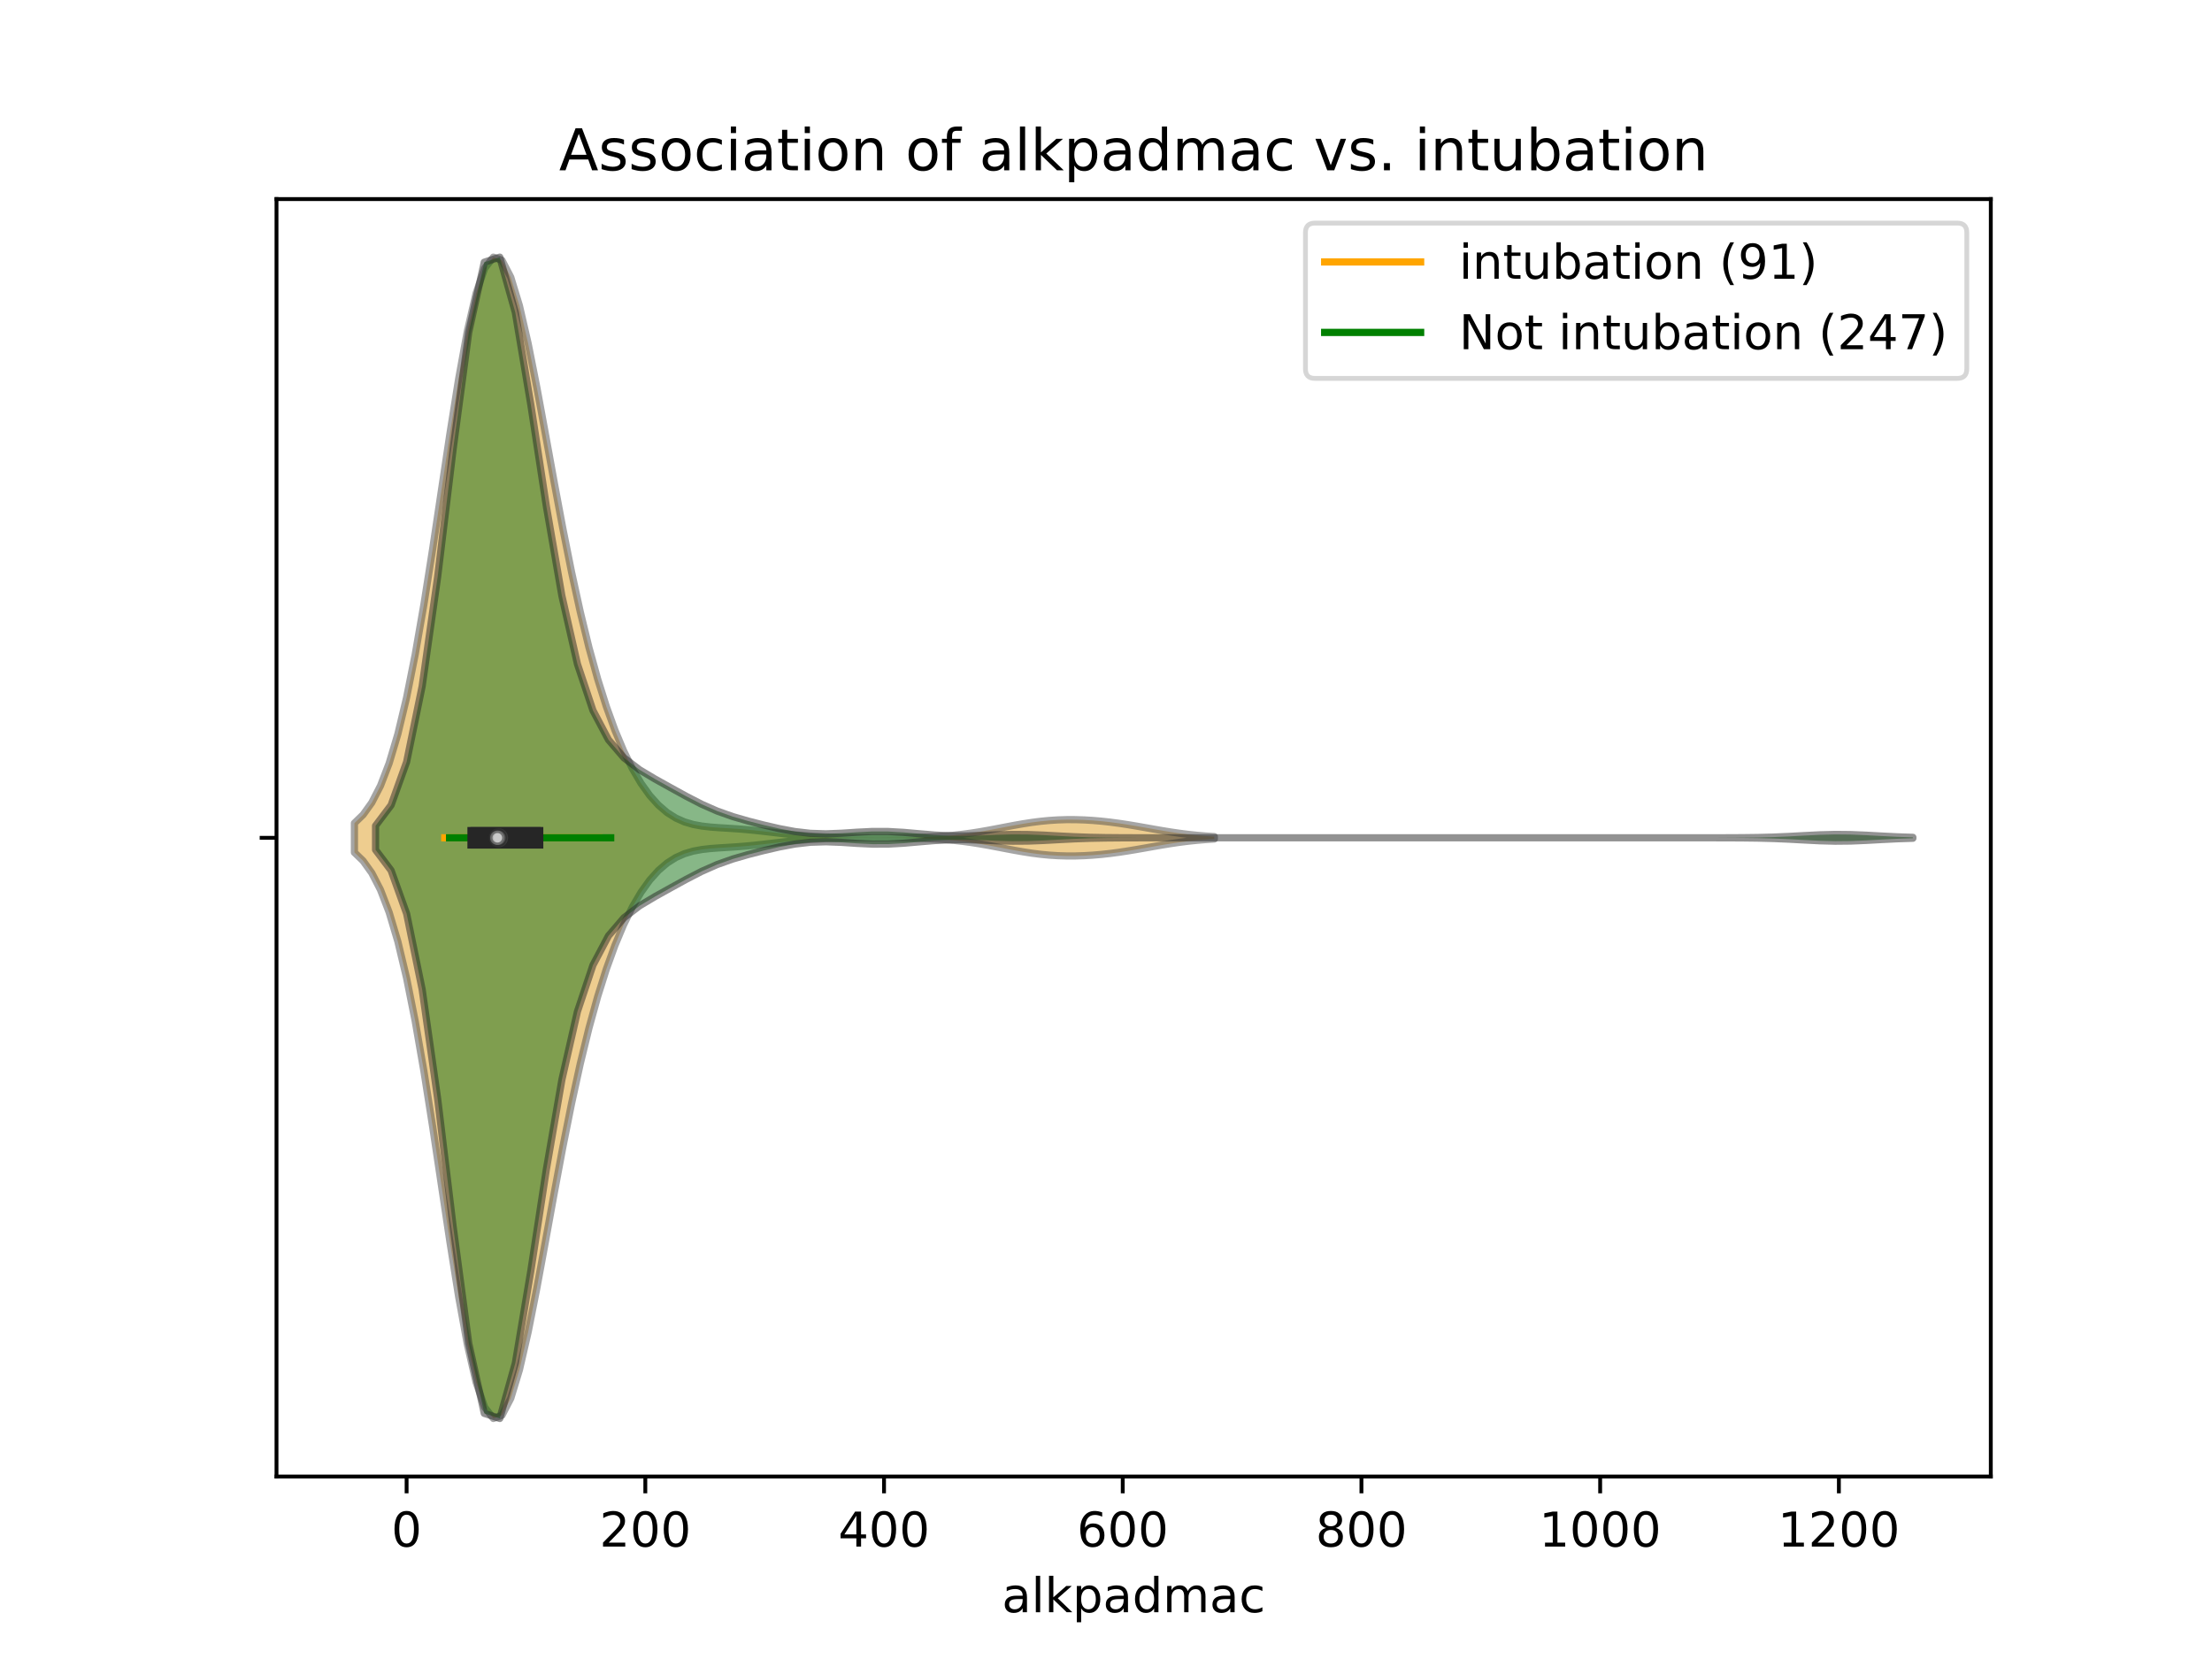 <?xml version="1.0" encoding="utf-8" standalone="no"?>
<!DOCTYPE svg PUBLIC "-//W3C//DTD SVG 1.1//EN"
  "http://www.w3.org/Graphics/SVG/1.1/DTD/svg11.dtd">
<!-- Created with matplotlib (https://matplotlib.org/) -->
<svg height="345.6pt" version="1.1" viewBox="0 0 460.8 345.6" width="460.8pt" xmlns="http://www.w3.org/2000/svg" xmlns:xlink="http://www.w3.org/1999/xlink">
 <defs>
  <style type="text/css">
*{stroke-linecap:butt;stroke-linejoin:round;}
  </style>
 </defs>
 <g id="figure_1">
  <g id="patch_1">
   <path d="M 0 345.6 
L 460.8 345.6 
L 460.8 0 
L 0 0 
z
" style="fill:#ffffff;"/>
  </g>
  <g id="axes_1">
   <g id="patch_2">
    <path d="M 57.6 307.584 
L 414.72 307.584 
L 414.72 41.472 
L 57.6 41.472 
z
" style="fill:#ffffff;"/>
   </g>
   <g id="PolyCollection_1">
    <defs>
     <path d="M 73.833 -168.018 
L 73.833 -174.126 
L 75.642 -175.877 
L 77.452 -178.4 
L 79.261 -181.907 
L 81.07 -186.608 
L 82.88 -192.682 
L 84.689 -200.242 
L 86.498 -209.294 
L 88.308 -219.704 
L 90.117 -231.176 
L 91.927 -243.246 
L 93.736 -255.312 
L 95.545 -266.675 
L 97.355 -276.614 
L 99.164 -284.467 
L 100.974 -289.712 
L 102.783 -292.032 
L 104.592 -291.354 
L 106.402 -287.85 
L 108.211 -281.904 
L 110.021 -274.053 
L 111.83 -264.909 
L 113.639 -255.086 
L 115.449 -245.127 
L 117.258 -235.469 
L 119.068 -226.416 
L 120.877 -218.147 
L 122.686 -210.737 
L 124.496 -204.184 
L 126.305 -198.444 
L 128.115 -193.454 
L 129.924 -189.154 
L 131.733 -185.489 
L 133.543 -182.415 
L 135.352 -179.892 
L 137.162 -177.88 
L 138.971 -176.33 
L 140.78 -175.186 
L 142.59 -174.382 
L 144.399 -173.849 
L 146.209 -173.514 
L 148.018 -173.308 
L 149.827 -173.173 
L 151.637 -173.063 
L 153.446 -172.946 
L 155.255 -172.803 
L 157.065 -172.632 
L 158.874 -172.435 
L 160.684 -172.225 
L 162.493 -172.013 
L 164.302 -171.814 
L 166.112 -171.636 
L 167.921 -171.486 
L 169.731 -171.364 
L 171.54 -171.271 
L 173.349 -171.203 
L 175.159 -171.155 
L 176.968 -171.123 
L 178.778 -171.103 
L 180.587 -171.092 
L 182.396 -171.088 
L 184.206 -171.089 
L 186.015 -171.097 
L 187.825 -171.112 
L 189.634 -171.138 
L 191.443 -171.179 
L 193.253 -171.241 
L 195.062 -171.328 
L 196.872 -171.448 
L 198.681 -171.607 
L 200.49 -171.808 
L 202.3 -172.051 
L 204.109 -172.335 
L 205.919 -172.653 
L 207.728 -172.993 
L 209.537 -173.341 
L 211.347 -173.682 
L 213.156 -173.999 
L 214.966 -174.279 
L 216.775 -174.509 
L 218.584 -174.684 
L 220.394 -174.798 
L 222.203 -174.854 
L 224.012 -174.851 
L 225.822 -174.795 
L 227.631 -174.688 
L 229.441 -174.533 
L 231.25 -174.334 
L 233.059 -174.095 
L 234.869 -173.822 
L 236.678 -173.522 
L 238.488 -173.206 
L 240.297 -172.885 
L 242.106 -172.572 
L 243.916 -172.278 
L 245.725 -172.013 
L 247.535 -171.784 
L 249.344 -171.593 
L 251.153 -171.441 
L 252.963 -171.325 
L 252.963 -170.819 
L 252.963 -170.819 
L 251.153 -170.703 
L 249.344 -170.551 
L 247.535 -170.36 
L 245.725 -170.131 
L 243.916 -169.866 
L 242.106 -169.572 
L 240.297 -169.259 
L 238.488 -168.938 
L 236.678 -168.622 
L 234.869 -168.322 
L 233.059 -168.049 
L 231.25 -167.81 
L 229.441 -167.611 
L 227.631 -167.456 
L 225.822 -167.349 
L 224.012 -167.293 
L 222.203 -167.29 
L 220.394 -167.346 
L 218.584 -167.46 
L 216.775 -167.635 
L 214.966 -167.865 
L 213.156 -168.145 
L 211.347 -168.462 
L 209.537 -168.803 
L 207.728 -169.151 
L 205.919 -169.491 
L 204.109 -169.809 
L 202.3 -170.093 
L 200.49 -170.336 
L 198.681 -170.537 
L 196.872 -170.696 
L 195.062 -170.816 
L 193.253 -170.903 
L 191.443 -170.965 
L 189.634 -171.006 
L 187.825 -171.032 
L 186.015 -171.047 
L 184.206 -171.055 
L 182.396 -171.056 
L 180.587 -171.052 
L 178.778 -171.041 
L 176.968 -171.021 
L 175.159 -170.989 
L 173.349 -170.941 
L 171.54 -170.873 
L 169.731 -170.78 
L 167.921 -170.658 
L 166.112 -170.508 
L 164.302 -170.33 
L 162.493 -170.131 
L 160.684 -169.919 
L 158.874 -169.709 
L 157.065 -169.512 
L 155.255 -169.341 
L 153.446 -169.198 
L 151.637 -169.081 
L 149.827 -168.971 
L 148.018 -168.836 
L 146.209 -168.63 
L 144.399 -168.295 
L 142.59 -167.762 
L 140.78 -166.958 
L 138.971 -165.814 
L 137.162 -164.264 
L 135.352 -162.252 
L 133.543 -159.729 
L 131.733 -156.655 
L 129.924 -152.99 
L 128.115 -148.69 
L 126.305 -143.7 
L 124.496 -137.96 
L 122.686 -131.407 
L 120.877 -123.997 
L 119.068 -115.728 
L 117.258 -106.675 
L 115.449 -97.017 
L 113.639 -87.058 
L 111.83 -77.235 
L 110.021 -68.091 
L 108.211 -60.24 
L 106.402 -54.294 
L 104.592 -50.79 
L 102.783 -50.112 
L 100.974 -52.432 
L 99.164 -57.677 
L 97.355 -65.53 
L 95.545 -75.469 
L 93.736 -86.832 
L 91.927 -98.898 
L 90.117 -110.968 
L 88.308 -122.44 
L 86.498 -132.85 
L 84.689 -141.902 
L 82.88 -149.462 
L 81.07 -155.536 
L 79.261 -160.237 
L 77.452 -163.744 
L 75.642 -166.267 
L 73.833 -168.018 
z
" id="ma2b3f03998" style="stroke:#4c4c4c;stroke-opacity:0.5;stroke-width:1.5;"/>
    </defs>
    <g clip-path="url(#pc3cc9d594d)">
     <use style="fill:#df9c20;fill-opacity:0.5;stroke:#4c4c4c;stroke-opacity:0.5;stroke-width:1.5;" x="0" xlink:href="#ma2b3f03998" y="345.6"/>
    </g>
   </g>
   <g id="PolyCollection_2">
    <defs>
     <path d="M 78.237 -168.565 
L 78.237 -173.579 
L 81.472 -177.872 
L 84.707 -186.882 
L 87.942 -202.655 
L 91.176 -225.463 
L 94.411 -252.17 
L 97.646 -276.358 
L 100.881 -290.978 
L 104.116 -292.032 
L 107.351 -280.505 
L 110.586 -261.255 
L 113.82 -240.121 
L 117.055 -221.458 
L 120.29 -207.265 
L 123.525 -197.598 
L 126.76 -191.488 
L 129.995 -187.719 
L 133.23 -185.241 
L 136.464 -183.311 
L 139.699 -181.513 
L 142.934 -179.734 
L 146.169 -178.065 
L 149.404 -176.638 
L 152.639 -175.494 
L 155.873 -174.559 
L 159.108 -173.732 
L 162.343 -172.985 
L 165.578 -172.377 
L 168.813 -172.002 
L 172.048 -171.9 
L 175.283 -172.02 
L 178.517 -172.235 
L 181.752 -172.393 
L 184.987 -172.387 
L 188.222 -172.204 
L 191.457 -171.92 
L 194.692 -171.649 
L 197.927 -171.485 
L 201.161 -171.463 
L 204.396 -171.558 
L 207.631 -171.693 
L 210.866 -171.779 
L 214.101 -171.758 
L 217.336 -171.632 
L 220.57 -171.455 
L 223.805 -171.292 
L 227.04 -171.178 
L 230.275 -171.115 
L 233.51 -171.087 
L 236.745 -171.076 
L 239.98 -171.073 
L 243.214 -171.072 
L 246.449 -171.072 
L 249.684 -171.072 
L 252.919 -171.072 
L 256.154 -171.072 
L 259.389 -171.072 
L 262.624 -171.072 
L 265.858 -171.072 
L 269.093 -171.072 
L 272.328 -171.072 
L 275.563 -171.072 
L 278.798 -171.072 
L 282.033 -171.072 
L 285.268 -171.072 
L 288.502 -171.072 
L 291.737 -171.072 
L 294.972 -171.072 
L 298.207 -171.072 
L 301.442 -171.072 
L 304.677 -171.072 
L 307.911 -171.072 
L 311.146 -171.072 
L 314.381 -171.072 
L 317.616 -171.072 
L 320.851 -171.072 
L 324.086 -171.072 
L 327.321 -171.072 
L 330.555 -171.072 
L 333.79 -171.072 
L 337.025 -171.072 
L 340.26 -171.072 
L 343.495 -171.072 
L 346.73 -171.072 
L 349.965 -171.072 
L 353.199 -171.072 
L 356.434 -171.074 
L 359.669 -171.079 
L 362.904 -171.095 
L 366.139 -171.136 
L 369.374 -171.219 
L 372.608 -171.355 
L 375.843 -171.53 
L 379.078 -171.693 
L 382.313 -171.779 
L 385.548 -171.747 
L 388.783 -171.612 
L 392.018 -171.434 
L 395.252 -171.276 
L 398.487 -171.168 
L 398.487 -170.976 
L 398.487 -170.976 
L 395.252 -170.868 
L 392.018 -170.71 
L 388.783 -170.532 
L 385.548 -170.397 
L 382.313 -170.365 
L 379.078 -170.451 
L 375.843 -170.614 
L 372.608 -170.789 
L 369.374 -170.925 
L 366.139 -171.008 
L 362.904 -171.049 
L 359.669 -171.065 
L 356.434 -171.07 
L 353.199 -171.072 
L 349.965 -171.072 
L 346.73 -171.072 
L 343.495 -171.072 
L 340.26 -171.072 
L 337.025 -171.072 
L 333.79 -171.072 
L 330.555 -171.072 
L 327.321 -171.072 
L 324.086 -171.072 
L 320.851 -171.072 
L 317.616 -171.072 
L 314.381 -171.072 
L 311.146 -171.072 
L 307.911 -171.072 
L 304.677 -171.072 
L 301.442 -171.072 
L 298.207 -171.072 
L 294.972 -171.072 
L 291.737 -171.072 
L 288.502 -171.072 
L 285.268 -171.072 
L 282.033 -171.072 
L 278.798 -171.072 
L 275.563 -171.072 
L 272.328 -171.072 
L 269.093 -171.072 
L 265.858 -171.072 
L 262.624 -171.072 
L 259.389 -171.072 
L 256.154 -171.072 
L 252.919 -171.072 
L 249.684 -171.072 
L 246.449 -171.072 
L 243.214 -171.072 
L 239.98 -171.071 
L 236.745 -171.068 
L 233.51 -171.057 
L 230.275 -171.029 
L 227.04 -170.966 
L 223.805 -170.852 
L 220.57 -170.689 
L 217.336 -170.512 
L 214.101 -170.386 
L 210.866 -170.365 
L 207.631 -170.451 
L 204.396 -170.586 
L 201.161 -170.681 
L 197.927 -170.659 
L 194.692 -170.495 
L 191.457 -170.224 
L 188.222 -169.94 
L 184.987 -169.757 
L 181.752 -169.751 
L 178.517 -169.909 
L 175.283 -170.124 
L 172.048 -170.244 
L 168.813 -170.142 
L 165.578 -169.767 
L 162.343 -169.159 
L 159.108 -168.412 
L 155.873 -167.585 
L 152.639 -166.65 
L 149.404 -165.506 
L 146.169 -164.079 
L 142.934 -162.41 
L 139.699 -160.631 
L 136.464 -158.833 
L 133.23 -156.903 
L 129.995 -154.425 
L 126.76 -150.656 
L 123.525 -144.546 
L 120.29 -134.879 
L 117.055 -120.686 
L 113.82 -102.023 
L 110.586 -80.889 
L 107.351 -61.639 
L 104.116 -50.112 
L 100.881 -51.166 
L 97.646 -65.786 
L 94.411 -89.974 
L 91.176 -116.681 
L 87.942 -139.489 
L 84.707 -155.262 
L 81.472 -164.272 
L 78.237 -168.565 
z
" id="md332eaba0e" style="stroke:#262626;stroke-opacity:0.5;stroke-width:1.5;"/>
    </defs>
    <g clip-path="url(#pc3cc9d594d)">
     <use style="fill:#107010;fill-opacity:0.5;stroke:#262626;stroke-opacity:0.5;stroke-width:1.5;" x="0" xlink:href="#md332eaba0e" y="345.6"/>
    </g>
   </g>
   <g id="matplotlib.axis_1">
    <g id="xtick_1">
     <g id="line2d_1">
      <defs>
       <path d="M 0 0 
L 0 3.5 
" id="m1bca43843d" style="stroke:#000000;stroke-width:0.8;"/>
      </defs>
      <g>
       <use style="stroke:#000000;stroke-width:0.8;" x="84.704" xlink:href="#m1bca43843d" y="307.584"/>
      </g>
     </g>
     <g id="text_1">
      <!-- 0 -->
      <defs>
       <path d="M 31.781 66.406 
Q 24.172 66.406 20.328 58.906 
Q 16.5 51.422 16.5 36.375 
Q 16.5 21.391 20.328 13.891 
Q 24.172 6.391 31.781 6.391 
Q 39.453 6.391 43.281 13.891 
Q 47.125 21.391 47.125 36.375 
Q 47.125 51.422 43.281 58.906 
Q 39.453 66.406 31.781 66.406 
z
M 31.781 74.219 
Q 44.047 74.219 50.516 64.516 
Q 56.984 54.828 56.984 36.375 
Q 56.984 17.969 50.516 8.266 
Q 44.047 -1.422 31.781 -1.422 
Q 19.531 -1.422 13.062 8.266 
Q 6.594 17.969 6.594 36.375 
Q 6.594 54.828 13.062 64.516 
Q 19.531 74.219 31.781 74.219 
z
" id="DejaVuSans-48"/>
      </defs>
      <g transform="translate(81.523 322.182)scale(0.1 -0.1)">
       <use xlink:href="#DejaVuSans-48"/>
      </g>
     </g>
    </g>
    <g id="xtick_2">
     <g id="line2d_2">
      <g>
       <use style="stroke:#000000;stroke-width:0.8;" x="134.431" xlink:href="#m1bca43843d" y="307.584"/>
      </g>
     </g>
     <g id="text_2">
      <!-- 200 -->
      <defs>
       <path d="M 19.188 8.297 
L 53.609 8.297 
L 53.609 0 
L 7.328 0 
L 7.328 8.297 
Q 12.938 14.109 22.625 23.891 
Q 32.328 33.688 34.812 36.531 
Q 39.547 41.844 41.422 45.531 
Q 43.312 49.219 43.312 52.781 
Q 43.312 58.594 39.234 62.25 
Q 35.156 65.922 28.609 65.922 
Q 23.969 65.922 18.812 64.312 
Q 13.672 62.703 7.812 59.422 
L 7.812 69.391 
Q 13.766 71.781 18.938 73 
Q 24.125 74.219 28.422 74.219 
Q 39.75 74.219 46.484 68.547 
Q 53.219 62.891 53.219 53.422 
Q 53.219 48.922 51.531 44.891 
Q 49.859 40.875 45.406 35.406 
Q 44.188 33.984 37.641 27.219 
Q 31.109 20.453 19.188 8.297 
z
" id="DejaVuSans-50"/>
      </defs>
      <g transform="translate(124.888 322.182)scale(0.1 -0.1)">
       <use xlink:href="#DejaVuSans-50"/>
       <use x="63.623" xlink:href="#DejaVuSans-48"/>
       <use x="127.246" xlink:href="#DejaVuSans-48"/>
      </g>
     </g>
    </g>
    <g id="xtick_3">
     <g id="line2d_3">
      <g>
       <use style="stroke:#000000;stroke-width:0.8;" x="184.159" xlink:href="#m1bca43843d" y="307.584"/>
      </g>
     </g>
     <g id="text_3">
      <!-- 400 -->
      <defs>
       <path d="M 37.797 64.312 
L 12.891 25.391 
L 37.797 25.391 
z
M 35.203 72.906 
L 47.609 72.906 
L 47.609 25.391 
L 58.016 25.391 
L 58.016 17.188 
L 47.609 17.188 
L 47.609 0 
L 37.797 0 
L 37.797 17.188 
L 4.891 17.188 
L 4.891 26.703 
z
" id="DejaVuSans-52"/>
      </defs>
      <g transform="translate(174.615 322.182)scale(0.1 -0.1)">
       <use xlink:href="#DejaVuSans-52"/>
       <use x="63.623" xlink:href="#DejaVuSans-48"/>
       <use x="127.246" xlink:href="#DejaVuSans-48"/>
      </g>
     </g>
    </g>
    <g id="xtick_4">
     <g id="line2d_4">
      <g>
       <use style="stroke:#000000;stroke-width:0.8;" x="233.887" xlink:href="#m1bca43843d" y="307.584"/>
      </g>
     </g>
     <g id="text_4">
      <!-- 600 -->
      <defs>
       <path d="M 33.016 40.375 
Q 26.375 40.375 22.484 35.828 
Q 18.609 31.297 18.609 23.391 
Q 18.609 15.531 22.484 10.953 
Q 26.375 6.391 33.016 6.391 
Q 39.656 6.391 43.531 10.953 
Q 47.406 15.531 47.406 23.391 
Q 47.406 31.297 43.531 35.828 
Q 39.656 40.375 33.016 40.375 
z
M 52.594 71.297 
L 52.594 62.312 
Q 48.875 64.062 45.094 64.984 
Q 41.312 65.922 37.594 65.922 
Q 27.828 65.922 22.672 59.328 
Q 17.531 52.734 16.797 39.406 
Q 19.672 43.656 24.016 45.922 
Q 28.375 48.188 33.594 48.188 
Q 44.578 48.188 50.953 41.516 
Q 57.328 34.859 57.328 23.391 
Q 57.328 12.156 50.688 5.359 
Q 44.047 -1.422 33.016 -1.422 
Q 20.359 -1.422 13.672 8.266 
Q 6.984 17.969 6.984 36.375 
Q 6.984 53.656 15.188 63.938 
Q 23.391 74.219 37.203 74.219 
Q 40.922 74.219 44.703 73.484 
Q 48.484 72.75 52.594 71.297 
z
" id="DejaVuSans-54"/>
      </defs>
      <g transform="translate(224.343 322.182)scale(0.1 -0.1)">
       <use xlink:href="#DejaVuSans-54"/>
       <use x="63.623" xlink:href="#DejaVuSans-48"/>
       <use x="127.246" xlink:href="#DejaVuSans-48"/>
      </g>
     </g>
    </g>
    <g id="xtick_5">
     <g id="line2d_5">
      <g>
       <use style="stroke:#000000;stroke-width:0.8;" x="283.614" xlink:href="#m1bca43843d" y="307.584"/>
      </g>
     </g>
     <g id="text_5">
      <!-- 800 -->
      <defs>
       <path d="M 31.781 34.625 
Q 24.75 34.625 20.719 30.859 
Q 16.703 27.094 16.703 20.516 
Q 16.703 13.922 20.719 10.156 
Q 24.75 6.391 31.781 6.391 
Q 38.812 6.391 42.859 10.172 
Q 46.922 13.969 46.922 20.516 
Q 46.922 27.094 42.891 30.859 
Q 38.875 34.625 31.781 34.625 
z
M 21.922 38.812 
Q 15.578 40.375 12.031 44.719 
Q 8.5 49.078 8.5 55.328 
Q 8.5 64.062 14.719 69.141 
Q 20.953 74.219 31.781 74.219 
Q 42.672 74.219 48.875 69.141 
Q 55.078 64.062 55.078 55.328 
Q 55.078 49.078 51.531 44.719 
Q 48 40.375 41.703 38.812 
Q 48.828 37.156 52.797 32.312 
Q 56.781 27.484 56.781 20.516 
Q 56.781 9.906 50.312 4.234 
Q 43.844 -1.422 31.781 -1.422 
Q 19.734 -1.422 13.25 4.234 
Q 6.781 9.906 6.781 20.516 
Q 6.781 27.484 10.781 32.312 
Q 14.797 37.156 21.922 38.812 
z
M 18.312 54.391 
Q 18.312 48.734 21.844 45.562 
Q 25.391 42.391 31.781 42.391 
Q 38.141 42.391 41.719 45.562 
Q 45.312 48.734 45.312 54.391 
Q 45.312 60.062 41.719 63.234 
Q 38.141 66.406 31.781 66.406 
Q 25.391 66.406 21.844 63.234 
Q 18.312 60.062 18.312 54.391 
z
" id="DejaVuSans-56"/>
      </defs>
      <g transform="translate(274.071 322.182)scale(0.1 -0.1)">
       <use xlink:href="#DejaVuSans-56"/>
       <use x="63.623" xlink:href="#DejaVuSans-48"/>
       <use x="127.246" xlink:href="#DejaVuSans-48"/>
      </g>
     </g>
    </g>
    <g id="xtick_6">
     <g id="line2d_6">
      <g>
       <use style="stroke:#000000;stroke-width:0.8;" x="333.342" xlink:href="#m1bca43843d" y="307.584"/>
      </g>
     </g>
     <g id="text_6">
      <!-- 1000 -->
      <defs>
       <path d="M 12.406 8.297 
L 28.516 8.297 
L 28.516 63.922 
L 10.984 60.406 
L 10.984 69.391 
L 28.422 72.906 
L 38.281 72.906 
L 38.281 8.297 
L 54.391 8.297 
L 54.391 0 
L 12.406 0 
z
" id="DejaVuSans-49"/>
      </defs>
      <g transform="translate(320.617 322.182)scale(0.1 -0.1)">
       <use xlink:href="#DejaVuSans-49"/>
       <use x="63.623" xlink:href="#DejaVuSans-48"/>
       <use x="127.246" xlink:href="#DejaVuSans-48"/>
       <use x="190.869" xlink:href="#DejaVuSans-48"/>
      </g>
     </g>
    </g>
    <g id="xtick_7">
     <g id="line2d_7">
      <g>
       <use style="stroke:#000000;stroke-width:0.8;" x="383.07" xlink:href="#m1bca43843d" y="307.584"/>
      </g>
     </g>
     <g id="text_7">
      <!-- 1200 -->
      <g transform="translate(370.345 322.182)scale(0.1 -0.1)">
       <use xlink:href="#DejaVuSans-49"/>
       <use x="63.623" xlink:href="#DejaVuSans-50"/>
       <use x="127.246" xlink:href="#DejaVuSans-48"/>
       <use x="190.869" xlink:href="#DejaVuSans-48"/>
      </g>
     </g>
    </g>
    <g id="text_8">
     <!-- alkpadmac -->
     <defs>
      <path d="M 34.281 27.484 
Q 23.391 27.484 19.188 25 
Q 14.984 22.516 14.984 16.5 
Q 14.984 11.719 18.141 8.906 
Q 21.297 6.109 26.703 6.109 
Q 34.188 6.109 38.703 11.406 
Q 43.219 16.703 43.219 25.484 
L 43.219 27.484 
z
M 52.203 31.203 
L 52.203 0 
L 43.219 0 
L 43.219 8.297 
Q 40.141 3.328 35.547 0.953 
Q 30.953 -1.422 24.312 -1.422 
Q 15.922 -1.422 10.953 3.297 
Q 6 8.016 6 15.922 
Q 6 25.141 12.172 29.828 
Q 18.359 34.516 30.609 34.516 
L 43.219 34.516 
L 43.219 35.406 
Q 43.219 41.609 39.141 45 
Q 35.062 48.391 27.688 48.391 
Q 23 48.391 18.547 47.266 
Q 14.109 46.141 10.016 43.891 
L 10.016 52.203 
Q 14.938 54.109 19.578 55.047 
Q 24.219 56 28.609 56 
Q 40.484 56 46.344 49.844 
Q 52.203 43.703 52.203 31.203 
z
" id="DejaVuSans-97"/>
      <path d="M 9.422 75.984 
L 18.406 75.984 
L 18.406 0 
L 9.422 0 
z
" id="DejaVuSans-108"/>
      <path d="M 9.078 75.984 
L 18.109 75.984 
L 18.109 31.109 
L 44.922 54.688 
L 56.391 54.688 
L 27.391 29.109 
L 57.625 0 
L 45.906 0 
L 18.109 26.703 
L 18.109 0 
L 9.078 0 
z
" id="DejaVuSans-107"/>
      <path d="M 18.109 8.203 
L 18.109 -20.797 
L 9.078 -20.797 
L 9.078 54.688 
L 18.109 54.688 
L 18.109 46.391 
Q 20.953 51.266 25.266 53.625 
Q 29.594 56 35.594 56 
Q 45.562 56 51.781 48.094 
Q 58.016 40.188 58.016 27.297 
Q 58.016 14.406 51.781 6.484 
Q 45.562 -1.422 35.594 -1.422 
Q 29.594 -1.422 25.266 0.953 
Q 20.953 3.328 18.109 8.203 
z
M 48.688 27.297 
Q 48.688 37.203 44.609 42.844 
Q 40.531 48.484 33.406 48.484 
Q 26.266 48.484 22.188 42.844 
Q 18.109 37.203 18.109 27.297 
Q 18.109 17.391 22.188 11.75 
Q 26.266 6.109 33.406 6.109 
Q 40.531 6.109 44.609 11.75 
Q 48.688 17.391 48.688 27.297 
z
" id="DejaVuSans-112"/>
      <path d="M 45.406 46.391 
L 45.406 75.984 
L 54.391 75.984 
L 54.391 0 
L 45.406 0 
L 45.406 8.203 
Q 42.578 3.328 38.25 0.953 
Q 33.938 -1.422 27.875 -1.422 
Q 17.969 -1.422 11.734 6.484 
Q 5.516 14.406 5.516 27.297 
Q 5.516 40.188 11.734 48.094 
Q 17.969 56 27.875 56 
Q 33.938 56 38.25 53.625 
Q 42.578 51.266 45.406 46.391 
z
M 14.797 27.297 
Q 14.797 17.391 18.875 11.75 
Q 22.953 6.109 30.078 6.109 
Q 37.203 6.109 41.297 11.75 
Q 45.406 17.391 45.406 27.297 
Q 45.406 37.203 41.297 42.844 
Q 37.203 48.484 30.078 48.484 
Q 22.953 48.484 18.875 42.844 
Q 14.797 37.203 14.797 27.297 
z
" id="DejaVuSans-100"/>
      <path d="M 52 44.188 
Q 55.375 50.25 60.062 53.125 
Q 64.75 56 71.094 56 
Q 79.641 56 84.281 50.016 
Q 88.922 44.047 88.922 33.016 
L 88.922 0 
L 79.891 0 
L 79.891 32.719 
Q 79.891 40.578 77.094 44.375 
Q 74.312 48.188 68.609 48.188 
Q 61.625 48.188 57.562 43.547 
Q 53.516 38.922 53.516 30.906 
L 53.516 0 
L 44.484 0 
L 44.484 32.719 
Q 44.484 40.625 41.703 44.406 
Q 38.922 48.188 33.109 48.188 
Q 26.219 48.188 22.156 43.531 
Q 18.109 38.875 18.109 30.906 
L 18.109 0 
L 9.078 0 
L 9.078 54.688 
L 18.109 54.688 
L 18.109 46.188 
Q 21.188 51.219 25.484 53.609 
Q 29.781 56 35.688 56 
Q 41.656 56 45.828 52.969 
Q 50 49.953 52 44.188 
z
" id="DejaVuSans-109"/>
      <path d="M 48.781 52.594 
L 48.781 44.188 
Q 44.969 46.297 41.141 47.344 
Q 37.312 48.391 33.406 48.391 
Q 24.656 48.391 19.812 42.844 
Q 14.984 37.312 14.984 27.297 
Q 14.984 17.281 19.812 11.734 
Q 24.656 6.203 33.406 6.203 
Q 37.312 6.203 41.141 7.25 
Q 44.969 8.297 48.781 10.406 
L 48.781 2.094 
Q 45.016 0.344 40.984 -0.531 
Q 36.969 -1.422 32.422 -1.422 
Q 20.062 -1.422 12.781 6.344 
Q 5.516 14.109 5.516 27.297 
Q 5.516 40.672 12.859 48.328 
Q 20.219 56 33.016 56 
Q 37.156 56 41.109 55.141 
Q 45.062 54.297 48.781 52.594 
z
" id="DejaVuSans-99"/>
     </defs>
     <g transform="translate(208.715 335.861)scale(0.1 -0.1)">
      <use xlink:href="#DejaVuSans-97"/>
      <use x="61.279" xlink:href="#DejaVuSans-108"/>
      <use x="89.062" xlink:href="#DejaVuSans-107"/>
      <use x="146.973" xlink:href="#DejaVuSans-112"/>
      <use x="210.449" xlink:href="#DejaVuSans-97"/>
      <use x="271.729" xlink:href="#DejaVuSans-100"/>
      <use x="335.205" xlink:href="#DejaVuSans-109"/>
      <use x="432.617" xlink:href="#DejaVuSans-97"/>
      <use x="493.896" xlink:href="#DejaVuSans-99"/>
     </g>
    </g>
   </g>
   <g id="matplotlib.axis_2">
    <g id="ytick_1">
     <g id="line2d_8">
      <defs>
       <path d="M 0 0 
L -3.5 0 
" id="m3dfce2a0e9" style="stroke:#000000;stroke-width:0.8;"/>
      </defs>
      <g>
       <use style="stroke:#000000;stroke-width:0.8;" x="57.6" xlink:href="#m3dfce2a0e9" y="174.528"/>
      </g>
     </g>
    </g>
   </g>
   <g id="line2d_9">
    <path clip-path="url(#pc3cc9d594d)" d="M 92.66 174.528 
L 124.735 174.528 
" style="fill:none;stroke:#ffa500;stroke-linecap:square;stroke-width:1.5;"/>
   </g>
   <g id="line2d_10">
    <path clip-path="url(#pc3cc9d594d)" d="M 100.244 174.528 
L 110.438 174.528 
" style="fill:none;stroke:#4c4c4c;stroke-linecap:square;stroke-width:4.5;"/>
   </g>
   <g id="line2d_11">
    <path clip-path="url(#pc3cc9d594d)" d="M 93.655 174.528 
L 127.221 174.528 
" style="fill:none;stroke:#008000;stroke-linecap:square;stroke-width:1.5;"/>
   </g>
   <g id="line2d_12">
    <path clip-path="url(#pc3cc9d594d)" d="M 99.622 174.528 
L 110.935 174.528 
" style="fill:none;stroke:#262626;stroke-linecap:square;stroke-width:4.5;"/>
   </g>
   <g id="patch_3">
    <path d="M 57.6 307.584 
L 57.6 41.472 
" style="fill:none;stroke:#000000;stroke-linecap:square;stroke-linejoin:miter;stroke-width:0.8;"/>
   </g>
   <g id="patch_4">
    <path d="M 414.72 307.584 
L 414.72 41.472 
" style="fill:none;stroke:#000000;stroke-linecap:square;stroke-linejoin:miter;stroke-width:0.8;"/>
   </g>
   <g id="patch_5">
    <path d="M 57.6 307.584 
L 414.72 307.584 
" style="fill:none;stroke:#000000;stroke-linecap:square;stroke-linejoin:miter;stroke-width:0.8;"/>
   </g>
   <g id="patch_6">
    <path d="M 57.6 41.472 
L 414.72 41.472 
" style="fill:none;stroke:#000000;stroke-linecap:square;stroke-linejoin:miter;stroke-width:0.8;"/>
   </g>
   <g id="PathCollection_1">
    <defs>
     <path d="M 0 1.5 
C 0.398 1.5 0.779 1.342 1.061 1.061 
C 1.342 0.779 1.5 0.398 1.5 0 
C 1.5 -0.398 1.342 -0.779 1.061 -1.061 
C 0.779 -1.342 0.398 -1.5 0 -1.5 
C -0.398 -1.5 -0.779 -1.342 -1.061 -1.061 
C -1.342 -0.779 -1.5 -0.398 -1.5 0 
C -1.5 0.398 -1.342 0.779 -1.061 1.061 
C -0.779 1.342 -0.398 1.5 0 1.5 
z
" id="mc30784e7d4" style="stroke:#4c4c4c;stroke-opacity:0.5;"/>
    </defs>
    <g clip-path="url(#pc3cc9d594d)">
     <use style="fill:#ffffff;fill-opacity:0.5;stroke:#4c4c4c;stroke-opacity:0.5;" x="103.849" xlink:href="#mc30784e7d4" y="174.528"/>
    </g>
   </g>
   <g id="PathCollection_2">
    <defs>
     <path d="M 0 1.5 
C 0.398 1.5 0.779 1.342 1.061 1.061 
C 1.342 0.779 1.5 0.398 1.5 0 
C 1.5 -0.398 1.342 -0.779 1.061 -1.061 
C 0.779 -1.342 0.398 -1.5 0 -1.5 
C -0.398 -1.5 -0.779 -1.342 -1.061 -1.061 
C -1.342 -0.779 -1.5 -0.398 -1.5 0 
C -1.5 0.398 -1.342 0.779 -1.061 1.061 
C -0.779 1.342 -0.398 1.5 0 1.5 
z
" id="mcff1c96a87" style="stroke:#262626;stroke-opacity:0.5;"/>
    </defs>
    <g clip-path="url(#pc3cc9d594d)">
     <use style="fill:#ffffff;fill-opacity:0.5;stroke:#262626;stroke-opacity:0.5;" x="103.6" xlink:href="#mcff1c96a87" y="174.528"/>
    </g>
   </g>
   <g id="text_9">
    <!-- Association of alkpadmac vs. intubation -->
    <defs>
     <path d="M 34.188 63.188 
L 20.797 26.906 
L 47.609 26.906 
z
M 28.609 72.906 
L 39.797 72.906 
L 67.578 0 
L 57.328 0 
L 50.688 18.703 
L 17.828 18.703 
L 11.188 0 
L 0.781 0 
z
" id="DejaVuSans-65"/>
     <path d="M 44.281 53.078 
L 44.281 44.578 
Q 40.484 46.531 36.375 47.5 
Q 32.281 48.484 27.875 48.484 
Q 21.188 48.484 17.844 46.438 
Q 14.5 44.391 14.5 40.281 
Q 14.5 37.156 16.891 35.375 
Q 19.281 33.594 26.516 31.984 
L 29.594 31.297 
Q 39.156 29.25 43.188 25.516 
Q 47.219 21.781 47.219 15.094 
Q 47.219 7.469 41.188 3.016 
Q 35.156 -1.422 24.609 -1.422 
Q 20.219 -1.422 15.453 -0.562 
Q 10.688 0.297 5.422 2 
L 5.422 11.281 
Q 10.406 8.688 15.234 7.391 
Q 20.062 6.109 24.812 6.109 
Q 31.156 6.109 34.562 8.281 
Q 37.984 10.453 37.984 14.406 
Q 37.984 18.062 35.516 20.016 
Q 33.062 21.969 24.703 23.781 
L 21.578 24.516 
Q 13.234 26.266 9.516 29.906 
Q 5.812 33.547 5.812 39.891 
Q 5.812 47.609 11.281 51.797 
Q 16.75 56 26.812 56 
Q 31.781 56 36.172 55.266 
Q 40.578 54.547 44.281 53.078 
z
" id="DejaVuSans-115"/>
     <path d="M 30.609 48.391 
Q 23.391 48.391 19.188 42.75 
Q 14.984 37.109 14.984 27.297 
Q 14.984 17.484 19.156 11.844 
Q 23.344 6.203 30.609 6.203 
Q 37.797 6.203 41.984 11.859 
Q 46.188 17.531 46.188 27.297 
Q 46.188 37.016 41.984 42.703 
Q 37.797 48.391 30.609 48.391 
z
M 30.609 56 
Q 42.328 56 49.016 48.375 
Q 55.719 40.766 55.719 27.297 
Q 55.719 13.875 49.016 6.219 
Q 42.328 -1.422 30.609 -1.422 
Q 18.844 -1.422 12.172 6.219 
Q 5.516 13.875 5.516 27.297 
Q 5.516 40.766 12.172 48.375 
Q 18.844 56 30.609 56 
z
" id="DejaVuSans-111"/>
     <path d="M 9.422 54.688 
L 18.406 54.688 
L 18.406 0 
L 9.422 0 
z
M 9.422 75.984 
L 18.406 75.984 
L 18.406 64.594 
L 9.422 64.594 
z
" id="DejaVuSans-105"/>
     <path d="M 18.312 70.219 
L 18.312 54.688 
L 36.812 54.688 
L 36.812 47.703 
L 18.312 47.703 
L 18.312 18.016 
Q 18.312 11.328 20.141 9.422 
Q 21.969 7.516 27.594 7.516 
L 36.812 7.516 
L 36.812 0 
L 27.594 0 
Q 17.188 0 13.234 3.875 
Q 9.281 7.766 9.281 18.016 
L 9.281 47.703 
L 2.688 47.703 
L 2.688 54.688 
L 9.281 54.688 
L 9.281 70.219 
z
" id="DejaVuSans-116"/>
     <path d="M 54.891 33.016 
L 54.891 0 
L 45.906 0 
L 45.906 32.719 
Q 45.906 40.484 42.875 44.328 
Q 39.844 48.188 33.797 48.188 
Q 26.516 48.188 22.312 43.547 
Q 18.109 38.922 18.109 30.906 
L 18.109 0 
L 9.078 0 
L 9.078 54.688 
L 18.109 54.688 
L 18.109 46.188 
Q 21.344 51.125 25.703 53.562 
Q 30.078 56 35.797 56 
Q 45.219 56 50.047 50.172 
Q 54.891 44.344 54.891 33.016 
z
" id="DejaVuSans-110"/>
     <path id="DejaVuSans-32"/>
     <path d="M 37.109 75.984 
L 37.109 68.5 
L 28.516 68.5 
Q 23.688 68.5 21.797 66.547 
Q 19.922 64.594 19.922 59.516 
L 19.922 54.688 
L 34.719 54.688 
L 34.719 47.703 
L 19.922 47.703 
L 19.922 0 
L 10.891 0 
L 10.891 47.703 
L 2.297 47.703 
L 2.297 54.688 
L 10.891 54.688 
L 10.891 58.5 
Q 10.891 67.625 15.141 71.797 
Q 19.391 75.984 28.609 75.984 
z
" id="DejaVuSans-102"/>
     <path d="M 2.984 54.688 
L 12.5 54.688 
L 29.594 8.797 
L 46.688 54.688 
L 56.203 54.688 
L 35.688 0 
L 23.484 0 
z
" id="DejaVuSans-118"/>
     <path d="M 10.688 12.406 
L 21 12.406 
L 21 0 
L 10.688 0 
z
" id="DejaVuSans-46"/>
     <path d="M 8.5 21.578 
L 8.5 54.688 
L 17.484 54.688 
L 17.484 21.922 
Q 17.484 14.156 20.5 10.266 
Q 23.531 6.391 29.594 6.391 
Q 36.859 6.391 41.078 11.031 
Q 45.312 15.672 45.312 23.688 
L 45.312 54.688 
L 54.297 54.688 
L 54.297 0 
L 45.312 0 
L 45.312 8.406 
Q 42.047 3.422 37.719 1 
Q 33.406 -1.422 27.688 -1.422 
Q 18.266 -1.422 13.375 4.438 
Q 8.5 10.297 8.5 21.578 
z
M 31.109 56 
z
" id="DejaVuSans-117"/>
     <path d="M 48.688 27.297 
Q 48.688 37.203 44.609 42.844 
Q 40.531 48.484 33.406 48.484 
Q 26.266 48.484 22.188 42.844 
Q 18.109 37.203 18.109 27.297 
Q 18.109 17.391 22.188 11.75 
Q 26.266 6.109 33.406 6.109 
Q 40.531 6.109 44.609 11.75 
Q 48.688 17.391 48.688 27.297 
z
M 18.109 46.391 
Q 20.953 51.266 25.266 53.625 
Q 29.594 56 35.594 56 
Q 45.562 56 51.781 48.094 
Q 58.016 40.188 58.016 27.297 
Q 58.016 14.406 51.781 6.484 
Q 45.562 -1.422 35.594 -1.422 
Q 29.594 -1.422 25.266 0.953 
Q 20.953 3.328 18.109 8.203 
L 18.109 0 
L 9.078 0 
L 9.078 75.984 
L 18.109 75.984 
z
" id="DejaVuSans-98"/>
    </defs>
    <g transform="translate(116.467 35.472)scale(0.12 -0.12)">
     <use xlink:href="#DejaVuSans-65"/>
     <use x="68.408" xlink:href="#DejaVuSans-115"/>
     <use x="120.508" xlink:href="#DejaVuSans-115"/>
     <use x="172.607" xlink:href="#DejaVuSans-111"/>
     <use x="233.789" xlink:href="#DejaVuSans-99"/>
     <use x="288.77" xlink:href="#DejaVuSans-105"/>
     <use x="316.553" xlink:href="#DejaVuSans-97"/>
     <use x="377.832" xlink:href="#DejaVuSans-116"/>
     <use x="417.041" xlink:href="#DejaVuSans-105"/>
     <use x="444.824" xlink:href="#DejaVuSans-111"/>
     <use x="506.006" xlink:href="#DejaVuSans-110"/>
     <use x="569.385" xlink:href="#DejaVuSans-32"/>
     <use x="601.172" xlink:href="#DejaVuSans-111"/>
     <use x="662.354" xlink:href="#DejaVuSans-102"/>
     <use x="697.559" xlink:href="#DejaVuSans-32"/>
     <use x="729.346" xlink:href="#DejaVuSans-97"/>
     <use x="790.625" xlink:href="#DejaVuSans-108"/>
     <use x="818.408" xlink:href="#DejaVuSans-107"/>
     <use x="876.318" xlink:href="#DejaVuSans-112"/>
     <use x="939.795" xlink:href="#DejaVuSans-97"/>
     <use x="1001.074" xlink:href="#DejaVuSans-100"/>
     <use x="1064.551" xlink:href="#DejaVuSans-109"/>
     <use x="1161.963" xlink:href="#DejaVuSans-97"/>
     <use x="1223.242" xlink:href="#DejaVuSans-99"/>
     <use x="1278.223" xlink:href="#DejaVuSans-32"/>
     <use x="1310.01" xlink:href="#DejaVuSans-118"/>
     <use x="1369.189" xlink:href="#DejaVuSans-115"/>
     <use x="1421.289" xlink:href="#DejaVuSans-46"/>
     <use x="1453.076" xlink:href="#DejaVuSans-32"/>
     <use x="1484.863" xlink:href="#DejaVuSans-105"/>
     <use x="1512.646" xlink:href="#DejaVuSans-110"/>
     <use x="1576.025" xlink:href="#DejaVuSans-116"/>
     <use x="1615.234" xlink:href="#DejaVuSans-117"/>
     <use x="1678.613" xlink:href="#DejaVuSans-98"/>
     <use x="1742.09" xlink:href="#DejaVuSans-97"/>
     <use x="1803.369" xlink:href="#DejaVuSans-116"/>
     <use x="1842.578" xlink:href="#DejaVuSans-105"/>
     <use x="1870.361" xlink:href="#DejaVuSans-111"/>
     <use x="1931.543" xlink:href="#DejaVuSans-110"/>
    </g>
   </g>
   <g id="legend_1">
    <g id="patch_7">
     <path d="M 273.948 78.828 
L 407.72 78.828 
Q 409.72 78.828 409.72 76.828 
L 409.72 48.472 
Q 409.72 46.472 407.72 46.472 
L 273.948 46.472 
Q 271.948 46.472 271.948 48.472 
L 271.948 76.828 
Q 271.948 78.828 273.948 78.828 
z
" style="fill:#ffffff;opacity:0.8;stroke:#cccccc;stroke-linejoin:miter;"/>
    </g>
    <g id="line2d_13">
     <path d="M 275.948 54.57 
L 295.948 54.57 
" style="fill:none;stroke:#ffa500;stroke-linecap:square;stroke-width:1.5;"/>
    </g>
    <g id="line2d_14"/>
    <g id="text_10">
     <!-- intubation (91) -->
     <defs>
      <path d="M 31 75.875 
Q 24.469 64.656 21.281 53.656 
Q 18.109 42.672 18.109 31.391 
Q 18.109 20.125 21.312 9.062 
Q 24.516 -2 31 -13.188 
L 23.188 -13.188 
Q 15.875 -1.703 12.234 9.375 
Q 8.594 20.453 8.594 31.391 
Q 8.594 42.281 12.203 53.312 
Q 15.828 64.359 23.188 75.875 
z
" id="DejaVuSans-40"/>
      <path d="M 10.984 1.516 
L 10.984 10.5 
Q 14.703 8.734 18.5 7.812 
Q 22.312 6.891 25.984 6.891 
Q 35.75 6.891 40.891 13.453 
Q 46.047 20.016 46.781 33.406 
Q 43.953 29.203 39.594 26.953 
Q 35.25 24.703 29.984 24.703 
Q 19.047 24.703 12.672 31.312 
Q 6.297 37.938 6.297 49.422 
Q 6.297 60.641 12.938 67.422 
Q 19.578 74.219 30.609 74.219 
Q 43.266 74.219 49.922 64.516 
Q 56.594 54.828 56.594 36.375 
Q 56.594 19.141 48.406 8.859 
Q 40.234 -1.422 26.422 -1.422 
Q 22.703 -1.422 18.891 -0.688 
Q 15.094 0.047 10.984 1.516 
z
M 30.609 32.422 
Q 37.25 32.422 41.125 36.953 
Q 45.016 41.5 45.016 49.422 
Q 45.016 57.281 41.125 61.844 
Q 37.25 66.406 30.609 66.406 
Q 23.969 66.406 20.094 61.844 
Q 16.219 57.281 16.219 49.422 
Q 16.219 41.5 20.094 36.953 
Q 23.969 32.422 30.609 32.422 
z
" id="DejaVuSans-57"/>
      <path d="M 8.016 75.875 
L 15.828 75.875 
Q 23.141 64.359 26.781 53.312 
Q 30.422 42.281 30.422 31.391 
Q 30.422 20.453 26.781 9.375 
Q 23.141 -1.703 15.828 -13.188 
L 8.016 -13.188 
Q 14.5 -2 17.703 9.062 
Q 20.906 20.125 20.906 31.391 
Q 20.906 42.672 17.703 53.656 
Q 14.5 64.656 8.016 75.875 
z
" id="DejaVuSans-41"/>
     </defs>
     <g transform="translate(303.948 58.07)scale(0.1 -0.1)">
      <use xlink:href="#DejaVuSans-105"/>
      <use x="27.783" xlink:href="#DejaVuSans-110"/>
      <use x="91.162" xlink:href="#DejaVuSans-116"/>
      <use x="130.371" xlink:href="#DejaVuSans-117"/>
      <use x="193.75" xlink:href="#DejaVuSans-98"/>
      <use x="257.227" xlink:href="#DejaVuSans-97"/>
      <use x="318.506" xlink:href="#DejaVuSans-116"/>
      <use x="357.715" xlink:href="#DejaVuSans-105"/>
      <use x="385.498" xlink:href="#DejaVuSans-111"/>
      <use x="446.68" xlink:href="#DejaVuSans-110"/>
      <use x="510.059" xlink:href="#DejaVuSans-32"/>
      <use x="541.846" xlink:href="#DejaVuSans-40"/>
      <use x="580.859" xlink:href="#DejaVuSans-57"/>
      <use x="644.482" xlink:href="#DejaVuSans-49"/>
      <use x="708.105" xlink:href="#DejaVuSans-41"/>
     </g>
    </g>
    <g id="line2d_15">
     <path d="M 275.948 69.249 
L 295.948 69.249 
" style="fill:none;stroke:#008000;stroke-linecap:square;stroke-width:1.5;"/>
    </g>
    <g id="line2d_16"/>
    <g id="text_11">
     <!-- Not intubation (247) -->
     <defs>
      <path d="M 9.812 72.906 
L 23.094 72.906 
L 55.422 11.922 
L 55.422 72.906 
L 64.984 72.906 
L 64.984 0 
L 51.703 0 
L 19.391 60.984 
L 19.391 0 
L 9.812 0 
z
" id="DejaVuSans-78"/>
      <path d="M 8.203 72.906 
L 55.078 72.906 
L 55.078 68.703 
L 28.609 0 
L 18.312 0 
L 43.219 64.594 
L 8.203 64.594 
z
" id="DejaVuSans-55"/>
     </defs>
     <g transform="translate(303.948 72.749)scale(0.1 -0.1)">
      <use xlink:href="#DejaVuSans-78"/>
      <use x="74.805" xlink:href="#DejaVuSans-111"/>
      <use x="135.986" xlink:href="#DejaVuSans-116"/>
      <use x="175.195" xlink:href="#DejaVuSans-32"/>
      <use x="206.982" xlink:href="#DejaVuSans-105"/>
      <use x="234.766" xlink:href="#DejaVuSans-110"/>
      <use x="298.145" xlink:href="#DejaVuSans-116"/>
      <use x="337.354" xlink:href="#DejaVuSans-117"/>
      <use x="400.732" xlink:href="#DejaVuSans-98"/>
      <use x="464.209" xlink:href="#DejaVuSans-97"/>
      <use x="525.488" xlink:href="#DejaVuSans-116"/>
      <use x="564.697" xlink:href="#DejaVuSans-105"/>
      <use x="592.48" xlink:href="#DejaVuSans-111"/>
      <use x="653.662" xlink:href="#DejaVuSans-110"/>
      <use x="717.041" xlink:href="#DejaVuSans-32"/>
      <use x="748.828" xlink:href="#DejaVuSans-40"/>
      <use x="787.842" xlink:href="#DejaVuSans-50"/>
      <use x="851.465" xlink:href="#DejaVuSans-52"/>
      <use x="915.088" xlink:href="#DejaVuSans-55"/>
      <use x="978.711" xlink:href="#DejaVuSans-41"/>
     </g>
    </g>
   </g>
  </g>
 </g>
 <defs>
  <clipPath id="pc3cc9d594d">
   <rect height="266.112" width="357.12" x="57.6" y="41.472"/>
  </clipPath>
 </defs>
</svg>
